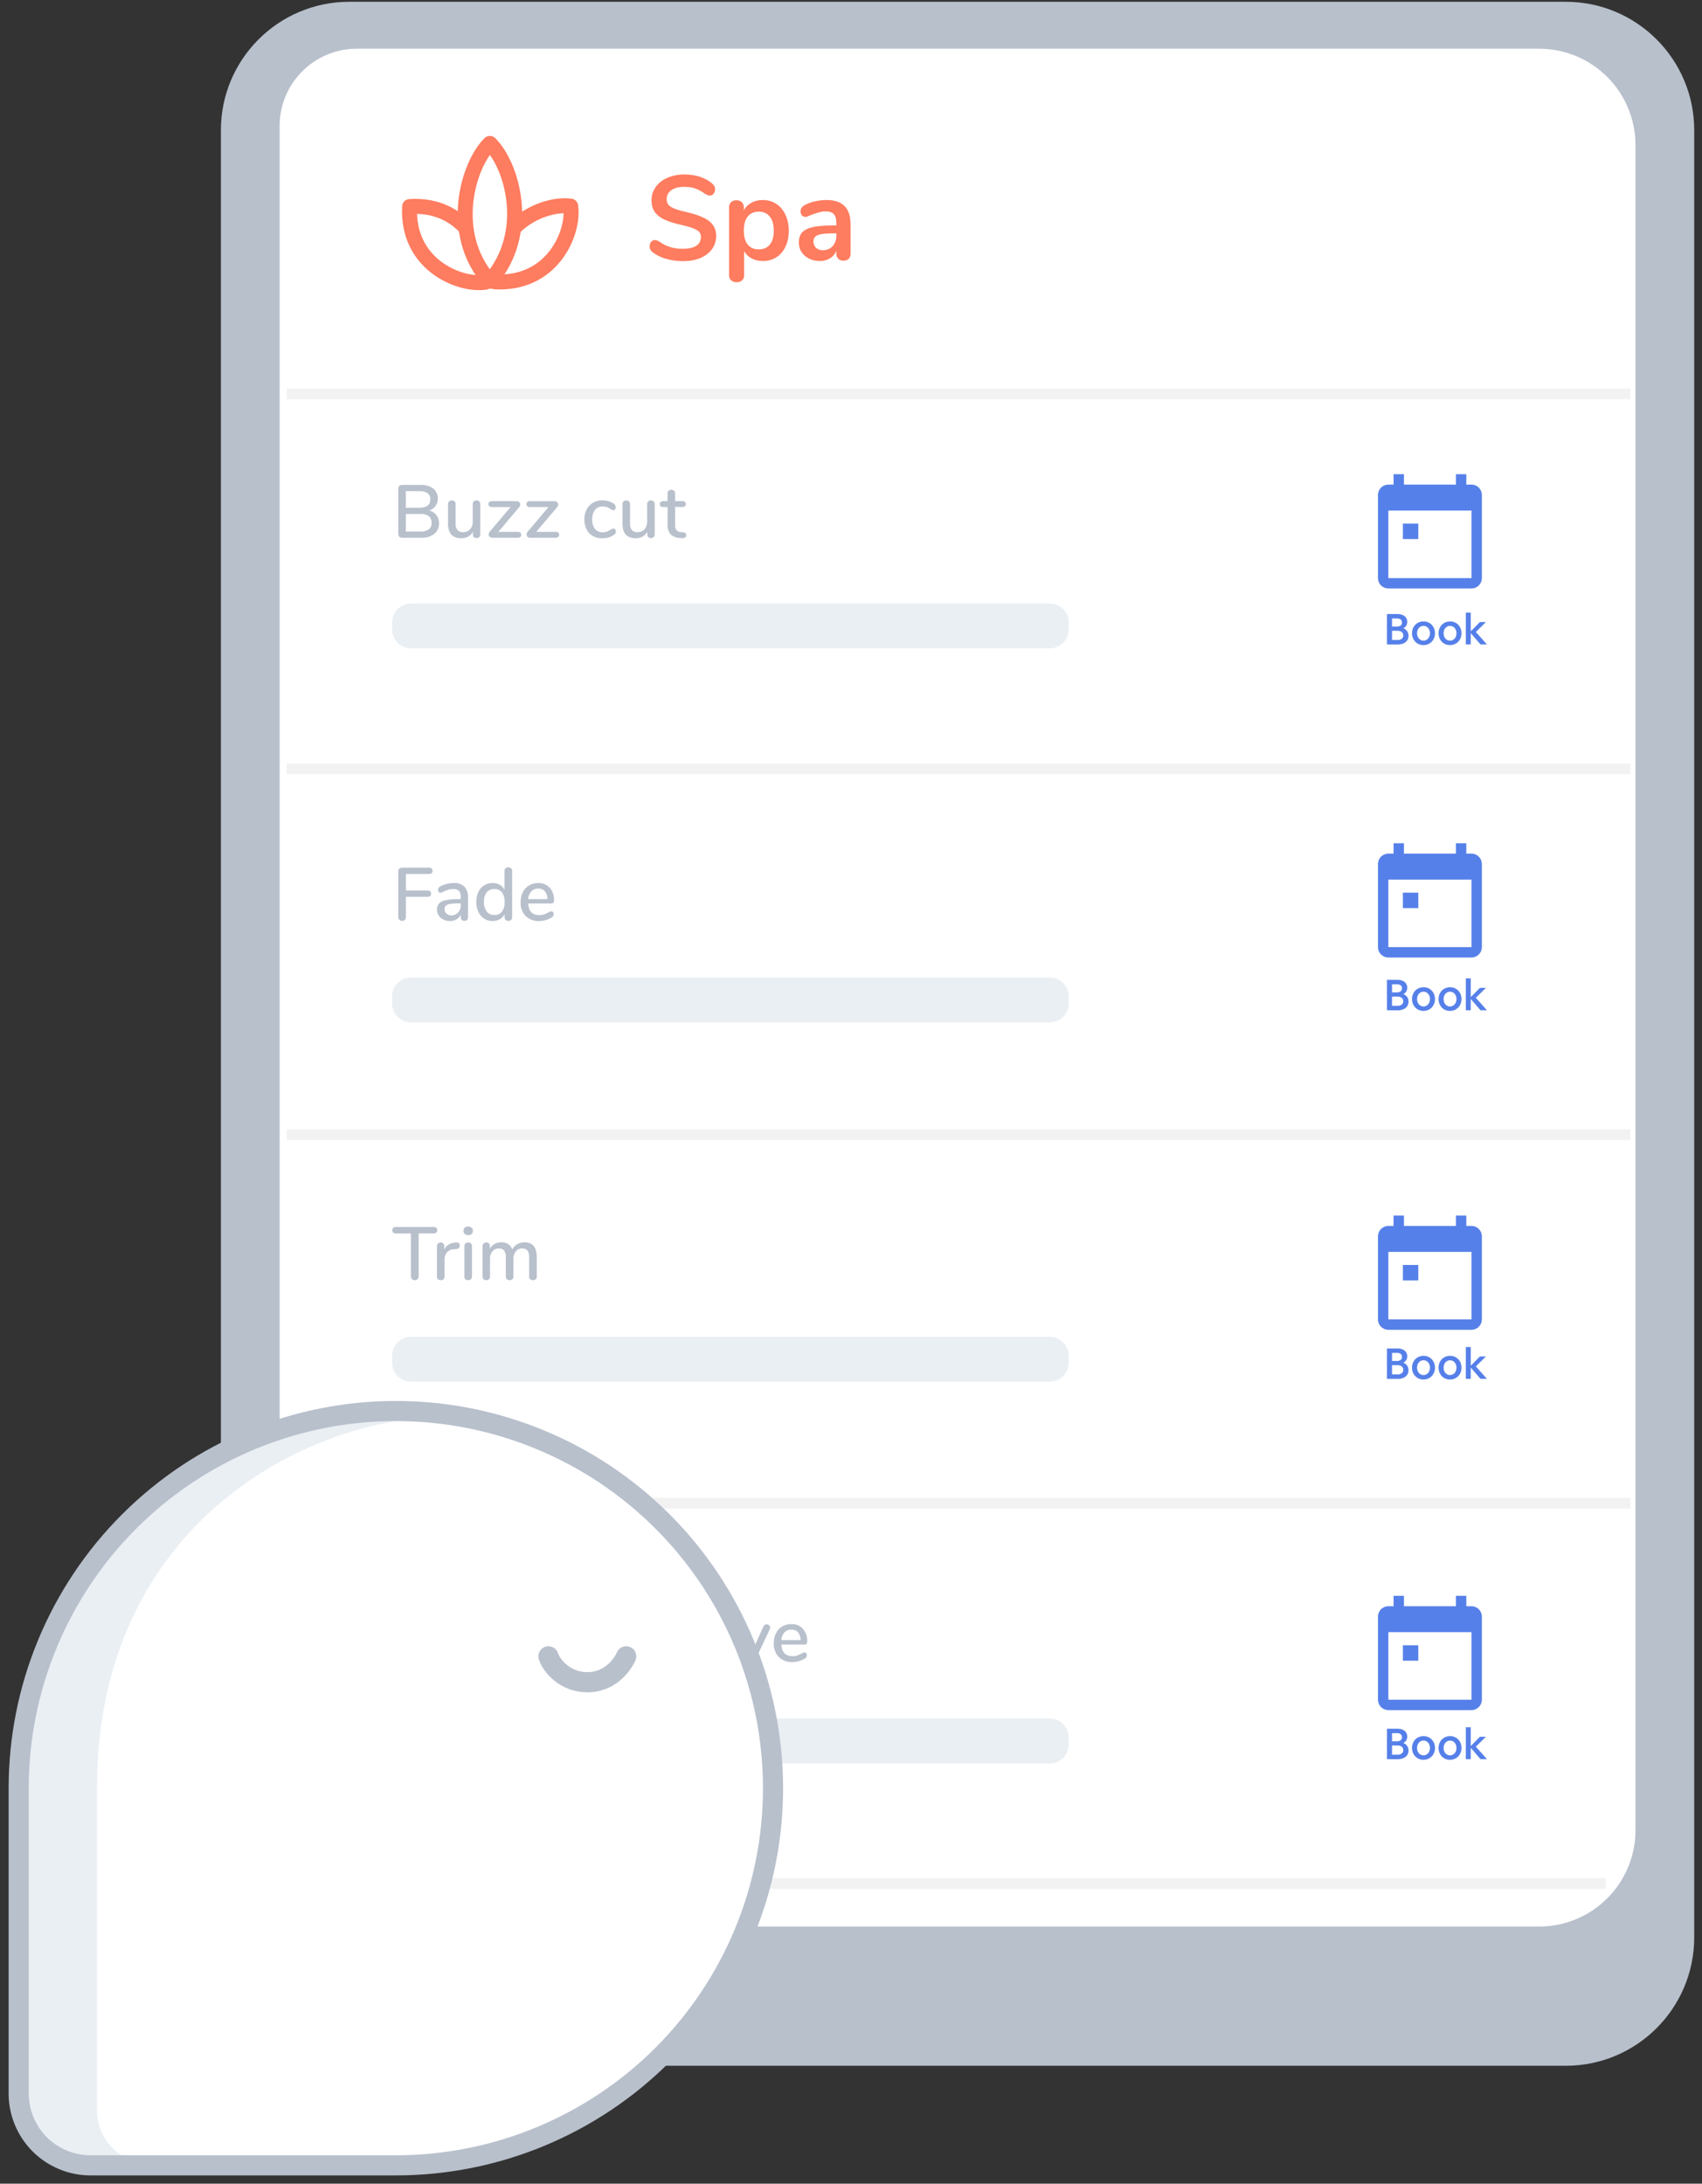 <svg width="159" height="204" viewBox="0 0 159 204" fill="none" xmlns="http://www.w3.org/2000/svg">
<rect x="0" y="0" width="159" height="204" fill="#333333" stroke="none"/>
<path d="M146.273 0.167H32.636C26.009 0.167 20.636 5.54 20.636 12.167V180.985C20.636 187.612 26.009 192.985 32.636 192.985H146.273C152.9 192.985 158.273 187.612 158.273 180.985V12.167C158.273 5.54 152.9 0.167 146.273 0.167Z" fill="#B8C0CC"/>
<path d="M33.336 4.55H143.781C146.169 4.55 148.46 5.499 150.149 7.188C151.838 8.877 152.787 11.168 152.787 13.556V170.973C152.787 173.362 151.838 175.652 150.149 177.341C148.46 179.03 146.169 179.979 143.781 179.979H35.128C32.739 179.979 30.449 179.03 28.76 177.341C27.071 175.652 26.122 173.362 26.122 170.973V11.764C26.122 9.851 26.882 8.016 28.235 6.663C29.588 5.31 31.423 4.55 33.336 4.55V4.55Z" fill="white"/>
<path d="M63.824 24.397C63.249 24.397 62.704 24.322 62.188 24.173C61.681 24.016 61.266 23.807 60.945 23.546C60.773 23.419 60.688 23.239 60.688 23.008C60.688 22.851 60.733 22.717 60.822 22.605C60.919 22.485 61.031 22.426 61.158 22.426C61.292 22.426 61.446 22.478 61.617 22.582C61.938 22.814 62.274 22.982 62.625 23.086C62.976 23.191 63.364 23.243 63.79 23.243C64.335 23.243 64.753 23.15 65.044 22.963C65.336 22.769 65.481 22.489 65.481 22.123C65.481 21.84 65.343 21.623 65.067 21.474C64.798 21.317 64.346 21.168 63.712 21.026C63.055 20.884 62.521 20.72 62.11 20.533C61.699 20.346 61.389 20.107 61.181 19.816C60.971 19.525 60.867 19.155 60.867 18.707C60.867 18.244 60.998 17.83 61.259 17.464C61.52 17.098 61.882 16.814 62.345 16.613C62.816 16.404 63.342 16.299 63.925 16.299C64.992 16.299 65.862 16.583 66.534 17.15C66.631 17.233 66.698 17.315 66.736 17.397C66.781 17.471 66.803 17.569 66.803 17.688C66.803 17.845 66.754 17.983 66.657 18.102C66.568 18.214 66.459 18.27 66.332 18.27C66.258 18.27 66.187 18.259 66.12 18.237C66.06 18.214 65.978 18.173 65.873 18.114C65.567 17.89 65.269 17.725 64.977 17.621C64.694 17.509 64.343 17.453 63.925 17.453C63.417 17.453 63.014 17.557 62.715 17.766C62.424 17.968 62.278 18.252 62.278 18.618C62.278 18.924 62.409 19.159 62.67 19.323C62.931 19.488 63.376 19.641 64.003 19.782C64.667 19.932 65.205 20.1 65.616 20.286C66.034 20.466 66.351 20.697 66.568 20.981C66.792 21.265 66.904 21.619 66.904 22.045C66.904 22.508 66.773 22.918 66.512 23.277C66.258 23.628 65.896 23.904 65.425 24.106C64.962 24.3 64.428 24.397 63.824 24.397ZM71.257 18.685C71.728 18.685 72.146 18.804 72.511 19.043C72.885 19.282 73.172 19.622 73.374 20.062C73.583 20.495 73.688 20.996 73.688 21.563C73.688 22.131 73.583 22.627 73.374 23.053C73.172 23.478 72.888 23.807 72.523 24.038C72.157 24.27 71.735 24.386 71.257 24.386C70.869 24.386 70.522 24.303 70.216 24.139C69.909 23.975 69.674 23.747 69.51 23.456V25.741C69.51 25.935 69.446 26.088 69.32 26.2C69.192 26.312 69.025 26.368 68.816 26.368C68.606 26.368 68.435 26.308 68.3 26.189C68.173 26.069 68.11 25.913 68.11 25.718V19.368C68.11 19.166 68.17 19.006 68.289 18.886C68.416 18.767 68.584 18.707 68.793 18.707C69.002 18.707 69.17 18.767 69.297 18.886C69.424 19.006 69.487 19.166 69.487 19.368V19.648C69.652 19.342 69.887 19.107 70.193 18.942C70.507 18.771 70.861 18.685 71.257 18.685ZM70.888 23.299C71.328 23.299 71.671 23.15 71.918 22.851C72.164 22.545 72.287 22.116 72.287 21.563C72.287 20.996 72.164 20.555 71.918 20.242C71.671 19.928 71.328 19.771 70.888 19.771C70.439 19.771 70.092 19.924 69.846 20.23C69.607 20.537 69.487 20.973 69.487 21.541C69.487 22.101 69.607 22.534 69.846 22.84C70.092 23.146 70.439 23.299 70.888 23.299ZM77.211 18.685C77.972 18.685 78.536 18.875 78.902 19.256C79.275 19.629 79.462 20.201 79.462 20.97V23.702C79.462 23.904 79.402 24.065 79.283 24.184C79.163 24.296 78.999 24.352 78.79 24.352C78.596 24.352 78.435 24.292 78.308 24.173C78.189 24.053 78.129 23.897 78.129 23.702V23.456C78.002 23.747 77.801 23.975 77.524 24.139C77.256 24.303 76.942 24.386 76.584 24.386C76.218 24.386 75.885 24.311 75.587 24.162C75.288 24.012 75.053 23.807 74.881 23.546C74.71 23.284 74.624 22.993 74.624 22.672C74.624 22.269 74.724 21.951 74.926 21.72C75.135 21.489 75.471 21.321 75.934 21.216C76.397 21.111 77.035 21.059 77.849 21.059H78.129V20.802C78.129 20.436 78.051 20.171 77.894 20.006C77.737 19.835 77.483 19.749 77.132 19.749C76.916 19.749 76.696 19.782 76.472 19.85C76.248 19.909 75.983 19.999 75.676 20.118C75.482 20.215 75.34 20.264 75.251 20.264C75.116 20.264 75.004 20.215 74.915 20.118C74.833 20.021 74.792 19.894 74.792 19.738C74.792 19.611 74.822 19.502 74.881 19.413C74.948 19.316 75.057 19.226 75.206 19.144C75.467 19.002 75.777 18.89 76.136 18.808C76.501 18.726 76.86 18.685 77.211 18.685ZM76.864 23.378C77.237 23.378 77.539 23.254 77.771 23.008C78.01 22.754 78.129 22.429 78.129 22.034V21.798H77.928C77.427 21.798 77.039 21.821 76.763 21.866C76.487 21.91 76.289 21.989 76.169 22.101C76.05 22.213 75.99 22.366 75.99 22.56C75.99 22.799 76.072 22.997 76.236 23.154C76.408 23.303 76.617 23.378 76.864 23.378Z" fill="#FE7C5F"/>
<path d="M129.57 60.205V57.365H130.554C130.719 57.361 130.883 57.392 131.036 57.455C131.162 57.507 131.271 57.594 131.35 57.705C131.426 57.82 131.465 57.955 131.462 58.093C131.464 58.219 131.432 58.344 131.368 58.453C131.303 58.559 131.21 58.644 131.098 58.697C131.242 58.745 131.367 58.838 131.454 58.963C131.542 59.093 131.587 59.248 131.582 59.405C131.585 59.556 131.542 59.704 131.458 59.829C131.37 59.953 131.249 60.05 131.108 60.109C130.939 60.179 130.757 60.213 130.574 60.209L129.57 60.205ZM130.042 57.781V58.533H130.51C130.633 58.54 130.754 58.505 130.854 58.433C130.894 58.399 130.926 58.356 130.947 58.307C130.968 58.259 130.977 58.206 130.974 58.153C130.976 58.101 130.967 58.048 130.946 58.001C130.924 57.953 130.892 57.91 130.852 57.877C130.753 57.805 130.632 57.769 130.51 57.777L130.042 57.781ZM130.042 59.789H130.554C130.696 59.799 130.838 59.758 130.954 59.675C130.999 59.637 131.035 59.589 131.059 59.534C131.083 59.48 131.093 59.42 131.09 59.361C131.093 59.3 131.082 59.24 131.058 59.184C131.034 59.129 130.997 59.08 130.95 59.041C130.833 58.959 130.692 58.919 130.55 58.929H130.042V59.789ZM132.978 60.265C132.833 60.266 132.69 60.239 132.556 60.183C132.429 60.13 132.313 60.051 132.218 59.951C132.119 59.85 132.042 59.73 131.99 59.599C131.935 59.458 131.908 59.308 131.91 59.157C131.908 59.007 131.936 58.859 131.99 58.719C132.041 58.588 132.118 58.468 132.216 58.367C132.313 58.267 132.431 58.188 132.56 58.135C132.696 58.08 132.843 58.052 132.99 58.053C133.135 58.052 133.278 58.08 133.412 58.135C133.539 58.188 133.654 58.267 133.75 58.367C133.847 58.468 133.923 58.587 133.974 58.717C134.029 58.857 134.056 59.007 134.054 59.157C134.056 59.308 134.028 59.458 133.974 59.599C133.923 59.73 133.846 59.85 133.748 59.951C133.65 60.051 133.533 60.13 133.404 60.183C133.269 60.238 133.124 60.266 132.978 60.265ZM132.99 59.849C133.097 59.849 133.201 59.818 133.29 59.759C133.382 59.697 133.456 59.613 133.504 59.513C133.56 59.403 133.59 59.281 133.59 59.157C133.591 59.035 133.563 58.914 133.508 58.805C133.459 58.705 133.383 58.62 133.29 58.559C133.199 58.499 133.091 58.468 132.982 58.469C132.873 58.468 132.765 58.499 132.674 58.559C132.582 58.62 132.508 58.704 132.46 58.803C132.406 58.913 132.379 59.035 132.382 59.157C132.38 59.28 132.406 59.402 132.46 59.513C132.508 59.613 132.582 59.697 132.674 59.759C132.767 59.821 132.878 59.852 132.99 59.849ZM135.454 60.265C135.309 60.266 135.166 60.239 135.032 60.183C134.903 60.13 134.787 60.051 134.69 59.951C134.594 59.849 134.52 59.73 134.47 59.599C134.415 59.458 134.388 59.308 134.39 59.157C134.388 59.007 134.416 58.859 134.47 58.719C134.521 58.588 134.598 58.468 134.696 58.367C134.793 58.267 134.911 58.188 135.04 58.135C135.176 58.08 135.323 58.052 135.47 58.053C135.614 58.052 135.757 58.08 135.89 58.135C136.017 58.188 136.132 58.267 136.228 58.367C136.325 58.468 136.401 58.587 136.452 58.717C136.507 58.857 136.534 59.007 136.532 59.157C136.534 59.308 136.506 59.458 136.452 59.599C136.401 59.73 136.324 59.85 136.226 59.951C136.128 60.051 136.011 60.13 135.882 60.183C135.746 60.238 135.601 60.266 135.454 60.265ZM135.462 59.849C135.571 59.85 135.679 59.819 135.77 59.759C135.862 59.697 135.936 59.613 135.984 59.513C136.037 59.402 136.064 59.28 136.062 59.157C136.064 59.035 136.037 58.914 135.984 58.805C135.935 58.706 135.861 58.622 135.77 58.561C135.679 58.501 135.571 58.469 135.462 58.471C135.353 58.469 135.245 58.501 135.154 58.561C135.062 58.622 134.988 58.706 134.94 58.805C134.886 58.915 134.859 59.036 134.862 59.159C134.86 59.282 134.886 59.404 134.94 59.515C134.988 59.615 135.062 59.7 135.154 59.761C135.245 59.821 135.353 59.851 135.462 59.849ZM136.938 60.205V57.229H137.398V58.977L138.254 58.113H138.814L137.874 59.041L138.91 60.205H138.31L137.398 59.149V60.205H136.938Z" fill="#5680E9"/>
<path d="M40.113 47.694C40.375 47.759 40.607 47.909 40.774 48.121C40.936 48.344 41.018 48.615 41.008 48.891C41.018 49.079 40.983 49.266 40.907 49.438C40.831 49.61 40.716 49.762 40.571 49.881C40.217 50.136 39.785 50.261 39.35 50.235H37.565C37.517 50.238 37.469 50.231 37.424 50.214C37.379 50.198 37.338 50.173 37.303 50.14C37.271 50.106 37.245 50.066 37.229 50.022C37.213 49.978 37.206 49.932 37.208 49.885V45.65C37.206 45.603 37.213 45.556 37.229 45.513C37.245 45.469 37.271 45.429 37.303 45.395C37.338 45.362 37.379 45.337 37.424 45.321C37.469 45.304 37.517 45.297 37.565 45.3H39.273C39.697 45.274 40.117 45.392 40.466 45.635C40.608 45.748 40.721 45.892 40.796 46.057C40.871 46.222 40.906 46.403 40.897 46.584C40.903 46.827 40.83 47.065 40.69 47.263C40.545 47.461 40.344 47.612 40.113 47.694ZM37.915 47.435H39.161C39.852 47.435 40.197 47.174 40.197 46.651C40.205 46.541 40.186 46.43 40.142 46.329C40.097 46.227 40.029 46.139 39.942 46.07C39.708 45.927 39.435 45.861 39.162 45.881H37.915V47.435ZM39.273 49.654C39.551 49.675 39.829 49.605 40.064 49.454C40.151 49.38 40.219 49.286 40.263 49.18C40.307 49.074 40.325 48.959 40.316 48.845C40.325 48.728 40.306 48.61 40.262 48.501C40.217 48.392 40.148 48.295 40.06 48.218C39.828 48.063 39.55 47.99 39.272 48.012H37.915V49.654H39.273ZM44.516 46.749C44.562 46.746 44.609 46.753 44.653 46.769C44.697 46.785 44.737 46.809 44.772 46.84C44.804 46.873 44.829 46.913 44.846 46.956C44.862 46.999 44.869 47.046 44.866 47.092V49.941C44.867 49.986 44.859 50.03 44.842 50.071C44.825 50.112 44.799 50.149 44.766 50.179C44.695 50.242 44.602 50.275 44.507 50.27C44.463 50.272 44.42 50.265 44.379 50.25C44.338 50.235 44.301 50.212 44.269 50.182C44.238 50.151 44.214 50.115 44.199 50.075C44.183 50.034 44.176 49.991 44.178 49.948V49.682C44.077 49.871 43.922 50.027 43.734 50.13C43.539 50.234 43.321 50.287 43.1 50.284C42.269 50.284 41.854 49.827 41.854 48.912V47.092C41.851 47.046 41.858 46.999 41.875 46.956C41.891 46.913 41.916 46.873 41.949 46.84C41.985 46.808 42.026 46.784 42.071 46.768C42.117 46.753 42.164 46.746 42.212 46.749C42.258 46.747 42.305 46.753 42.349 46.769C42.392 46.785 42.432 46.809 42.467 46.84C42.499 46.873 42.525 46.913 42.541 46.956C42.557 46.999 42.565 47.046 42.562 47.092V48.905C42.545 49.122 42.606 49.338 42.734 49.514C42.8 49.584 42.881 49.638 42.97 49.673C43.06 49.707 43.156 49.721 43.252 49.714C43.375 49.719 43.497 49.698 43.611 49.653C43.725 49.607 43.828 49.537 43.913 49.448C44.085 49.252 44.174 48.996 44.159 48.735V47.092C44.157 47.046 44.165 47 44.182 46.957C44.2 46.914 44.226 46.875 44.259 46.843C44.294 46.811 44.334 46.786 44.378 46.77C44.422 46.754 44.469 46.747 44.516 46.749ZM48.38 49.689C48.464 49.683 48.548 49.709 48.614 49.762C48.641 49.788 48.662 49.819 48.676 49.853C48.69 49.888 48.696 49.925 48.694 49.962C48.696 49.999 48.69 50.036 48.676 50.071C48.662 50.105 48.641 50.136 48.614 50.162C48.548 50.215 48.464 50.241 48.38 50.235H45.986C45.941 50.237 45.897 50.231 45.855 50.216C45.813 50.201 45.774 50.178 45.741 50.148C45.711 50.12 45.688 50.085 45.672 50.047C45.656 50.009 45.649 49.968 45.65 49.927C45.653 49.831 45.69 49.739 45.755 49.668L47.701 47.368H45.944C45.862 47.373 45.781 47.347 45.717 47.295C45.689 47.269 45.667 47.238 45.653 47.203C45.638 47.168 45.632 47.13 45.634 47.092C45.632 47.055 45.638 47.018 45.652 46.983C45.666 46.949 45.688 46.917 45.715 46.892C45.779 46.839 45.86 46.813 45.942 46.818H48.266C48.31 46.816 48.354 46.824 48.395 46.839C48.437 46.855 48.475 46.879 48.507 46.909C48.537 46.937 48.561 46.97 48.578 47.007C48.594 47.045 48.602 47.085 48.602 47.126C48.599 47.222 48.562 47.314 48.497 47.385L46.553 49.689H48.38ZM51.922 49.689C52.006 49.683 52.09 49.709 52.156 49.762C52.183 49.788 52.204 49.819 52.218 49.853C52.232 49.888 52.238 49.925 52.236 49.962C52.238 49.999 52.232 50.036 52.218 50.071C52.204 50.105 52.183 50.136 52.156 50.162C52.09 50.215 52.006 50.241 51.922 50.235H49.528C49.483 50.237 49.439 50.231 49.397 50.216C49.355 50.201 49.316 50.178 49.283 50.148C49.253 50.12 49.23 50.085 49.214 50.047C49.198 50.009 49.191 49.968 49.192 49.927C49.195 49.831 49.232 49.739 49.297 49.668L51.243 47.368H49.486C49.404 47.373 49.323 47.347 49.259 47.295C49.232 47.27 49.21 47.238 49.196 47.204C49.182 47.169 49.176 47.132 49.178 47.095C49.176 47.058 49.182 47.021 49.196 46.986C49.21 46.952 49.232 46.92 49.259 46.895C49.322 46.842 49.404 46.816 49.486 46.821H51.81C51.854 46.819 51.898 46.827 51.94 46.842C51.981 46.858 52.019 46.882 52.051 46.912C52.081 46.94 52.105 46.973 52.121 47.01C52.138 47.048 52.146 47.088 52.146 47.129C52.143 47.225 52.106 47.317 52.041 47.388L50.095 49.688L51.922 49.689ZM56.248 50.289C55.943 50.296 55.643 50.221 55.377 50.072C55.127 49.928 54.926 49.713 54.796 49.456C54.654 49.169 54.583 48.852 54.59 48.532C54.583 48.207 54.656 47.885 54.803 47.594C54.938 47.331 55.147 47.112 55.403 46.964C55.672 46.812 55.976 46.734 56.285 46.74C56.466 46.741 56.646 46.767 56.82 46.817C56.989 46.864 57.15 46.934 57.299 47.027C57.363 47.063 57.418 47.114 57.457 47.177C57.496 47.239 57.519 47.31 57.523 47.384C57.526 47.456 57.503 47.526 57.46 47.584C57.441 47.609 57.417 47.63 57.389 47.644C57.361 47.658 57.33 47.665 57.299 47.665C57.255 47.664 57.212 47.653 57.173 47.633C57.118 47.604 57.064 47.573 57.012 47.539C56.909 47.472 56.8 47.414 56.686 47.368C56.571 47.326 56.449 47.306 56.326 47.309C56.186 47.301 56.047 47.327 55.918 47.383C55.79 47.438 55.677 47.523 55.587 47.631C55.397 47.891 55.304 48.209 55.324 48.531C55.304 48.847 55.395 49.161 55.583 49.416C55.673 49.521 55.786 49.604 55.914 49.658C56.041 49.712 56.18 49.736 56.318 49.728C56.444 49.73 56.57 49.709 56.689 49.665C56.803 49.619 56.914 49.563 57.018 49.497C57.067 49.465 57.119 49.437 57.172 49.413C57.216 49.392 57.263 49.38 57.312 49.378C57.343 49.378 57.374 49.385 57.402 49.399C57.43 49.413 57.454 49.434 57.473 49.459C57.516 49.516 57.538 49.587 57.536 49.659C57.536 49.723 57.518 49.785 57.483 49.838C57.435 49.904 57.374 49.96 57.305 50.003C57.154 50.101 56.989 50.174 56.815 50.22C56.63 50.267 56.439 50.288 56.248 50.284V50.289ZM60.812 46.754C60.858 46.752 60.905 46.758 60.949 46.774C60.993 46.789 61.033 46.814 61.068 46.845C61.1 46.878 61.125 46.918 61.142 46.961C61.158 47.004 61.165 47.051 61.162 47.097V49.941C61.163 49.986 61.155 50.03 61.138 50.071C61.121 50.112 61.095 50.149 61.062 50.179C60.991 50.242 60.898 50.275 60.803 50.27C60.759 50.272 60.716 50.265 60.675 50.25C60.634 50.235 60.597 50.212 60.565 50.182C60.534 50.151 60.51 50.115 60.495 50.075C60.479 50.034 60.472 49.991 60.474 49.948V49.682C60.373 49.871 60.218 50.027 60.03 50.13C59.835 50.234 59.617 50.287 59.397 50.284C58.566 50.284 58.151 49.827 58.151 48.912V47.092C58.148 47.046 58.155 46.999 58.171 46.956C58.188 46.913 58.213 46.873 58.245 46.84C58.281 46.808 58.322 46.784 58.367 46.768C58.413 46.753 58.46 46.746 58.508 46.749C58.554 46.746 58.601 46.753 58.645 46.769C58.689 46.785 58.729 46.809 58.764 46.84C58.796 46.873 58.821 46.913 58.837 46.956C58.854 46.999 58.861 47.046 58.858 47.092V48.905C58.84 49.121 58.9 49.337 59.026 49.514C59.092 49.584 59.173 49.638 59.262 49.673C59.352 49.707 59.448 49.721 59.544 49.714C59.667 49.719 59.789 49.699 59.904 49.653C60.018 49.607 60.121 49.537 60.206 49.448C60.378 49.254 60.467 49 60.454 48.741V47.092C60.452 47.046 60.46 47 60.477 46.957C60.495 46.914 60.521 46.875 60.554 46.843C60.589 46.811 60.629 46.786 60.673 46.77C60.718 46.754 60.765 46.747 60.812 46.749V46.754ZM63.822 49.735C63.903 49.735 63.981 49.764 64.043 49.815C64.066 49.84 64.084 49.869 64.095 49.901C64.106 49.933 64.111 49.967 64.109 50.001C64.111 50.043 64.102 50.085 64.083 50.122C64.064 50.16 64.035 50.192 64 50.215C63.903 50.269 63.792 50.29 63.682 50.275L63.493 50.256C63.176 50.254 62.873 50.13 62.646 49.909C62.442 49.655 62.342 49.334 62.366 49.009V47.365H61.946C61.738 47.365 61.634 47.274 61.634 47.092C61.632 47.055 61.638 47.018 61.652 46.983C61.666 46.949 61.687 46.917 61.714 46.892C61.778 46.839 61.859 46.813 61.942 46.818H62.362V46.097C62.359 46.051 62.366 46.004 62.382 45.961C62.398 45.918 62.424 45.878 62.456 45.845C62.49 45.814 62.531 45.79 62.574 45.774C62.618 45.758 62.664 45.752 62.711 45.754C62.806 45.749 62.899 45.782 62.97 45.845C63.004 45.877 63.03 45.917 63.047 45.96C63.065 46.004 63.072 46.05 63.07 46.097V46.818H63.763C63.846 46.813 63.927 46.839 63.991 46.892C64.018 46.917 64.039 46.949 64.053 46.983C64.067 47.018 64.073 47.055 64.071 47.092C64.073 47.129 64.067 47.166 64.053 47.201C64.039 47.235 64.018 47.267 63.991 47.292C63.926 47.342 63.845 47.367 63.763 47.362H63.07V49.056C63.056 49.228 63.104 49.4 63.207 49.539C63.317 49.65 63.467 49.713 63.624 49.714L63.822 49.735Z" fill="#B8C0CC"/>
<path d="M37.565 86.028C37.517 86.03 37.469 86.022 37.425 86.005C37.38 85.988 37.34 85.962 37.306 85.928C37.273 85.893 37.246 85.852 37.229 85.807C37.212 85.761 37.204 85.713 37.206 85.665V81.408C37.204 81.361 37.211 81.314 37.228 81.27C37.245 81.227 37.27 81.187 37.303 81.153C37.338 81.12 37.379 81.095 37.424 81.079C37.469 81.062 37.517 81.055 37.565 81.058H40.071C40.295 81.058 40.407 81.156 40.407 81.352C40.407 81.548 40.295 81.646 40.071 81.646H37.922V83.193H39.934C40.158 83.193 40.27 83.291 40.27 83.487C40.27 83.683 40.158 83.781 39.934 83.781H37.922V85.664C37.924 85.712 37.917 85.761 37.901 85.806C37.885 85.852 37.859 85.894 37.827 85.93C37.792 85.963 37.751 85.99 37.706 86.007C37.661 86.023 37.613 86.031 37.565 86.028ZM42.381 82.493C42.564 82.478 42.748 82.501 42.922 82.56C43.096 82.619 43.256 82.713 43.392 82.836C43.635 83.127 43.754 83.501 43.724 83.879V85.693C43.727 85.738 43.72 85.783 43.705 85.826C43.689 85.868 43.665 85.907 43.634 85.94C43.565 86.001 43.474 86.033 43.382 86.028C43.337 86.031 43.291 86.024 43.248 86.008C43.206 85.993 43.167 85.968 43.134 85.937C43.104 85.904 43.08 85.866 43.065 85.824C43.05 85.782 43.043 85.737 43.046 85.693V85.433C42.963 85.622 42.823 85.78 42.646 85.885C42.46 85.993 42.248 86.047 42.034 86.042C41.821 86.044 41.61 85.997 41.418 85.905C41.239 85.821 41.088 85.689 40.981 85.523C40.876 85.36 40.821 85.171 40.823 84.977C40.812 84.764 40.882 84.556 41.019 84.393C41.195 84.229 41.417 84.124 41.656 84.093C42.059 84.021 42.468 83.987 42.878 83.993H43.039V83.793C43.057 83.591 43 83.389 42.878 83.226C42.809 83.162 42.727 83.114 42.637 83.084C42.548 83.053 42.454 83.042 42.36 83.051C42.204 83.05 42.048 83.071 41.898 83.114C41.735 83.163 41.576 83.224 41.422 83.296C41.342 83.349 41.251 83.385 41.156 83.401C41.123 83.402 41.091 83.395 41.062 83.382C41.032 83.369 41.006 83.349 40.985 83.324C40.938 83.268 40.914 83.197 40.918 83.124C40.917 83.057 40.938 82.992 40.978 82.939C41.031 82.874 41.097 82.82 41.171 82.781C41.352 82.688 41.545 82.618 41.744 82.573C41.952 82.521 42.166 82.494 42.381 82.493ZM42.164 85.517C42.282 85.521 42.399 85.499 42.508 85.454C42.616 85.409 42.714 85.34 42.794 85.254C42.961 85.07 43.049 84.827 43.039 84.579V84.393H42.913C42.632 84.388 42.351 84.404 42.073 84.442C41.92 84.457 41.775 84.514 41.653 84.607C41.609 84.65 41.576 84.702 41.554 84.759C41.532 84.817 41.523 84.878 41.527 84.939C41.525 85.017 41.54 85.095 41.571 85.166C41.603 85.237 41.65 85.301 41.709 85.352C41.834 85.462 41.997 85.521 42.164 85.517ZM47.484 81.023C47.579 81.018 47.672 81.051 47.743 81.114C47.776 81.145 47.802 81.183 47.82 81.226C47.837 81.268 47.845 81.313 47.843 81.359V85.685C47.846 85.731 47.838 85.778 47.822 85.821C47.806 85.864 47.78 85.904 47.748 85.937C47.714 85.968 47.673 85.992 47.63 86.008C47.586 86.023 47.539 86.03 47.493 86.028C47.446 86.031 47.399 86.024 47.354 86.009C47.31 85.993 47.269 85.969 47.234 85.937C47.201 85.904 47.176 85.864 47.16 85.821C47.143 85.778 47.136 85.731 47.139 85.685V85.405C47.042 85.605 46.885 85.77 46.691 85.878C46.483 85.99 46.25 86.047 46.014 86.042C45.735 86.046 45.462 85.968 45.227 85.818C44.991 85.663 44.804 85.445 44.688 85.188C44.555 84.896 44.49 84.578 44.496 84.257C44.489 83.936 44.554 83.618 44.688 83.326C44.804 83.074 44.99 82.86 45.224 82.71C45.461 82.563 45.735 82.488 46.014 82.493C46.249 82.488 46.482 82.544 46.689 82.657C46.88 82.765 47.035 82.927 47.133 83.123V81.345C47.131 81.301 47.138 81.258 47.155 81.218C47.171 81.177 47.196 81.141 47.228 81.111C47.299 81.049 47.39 81.018 47.484 81.023ZM46.182 85.482C46.316 85.489 46.45 85.464 46.573 85.409C46.696 85.354 46.804 85.271 46.889 85.167C47.074 84.905 47.163 84.587 47.141 84.267C47.162 83.948 47.075 83.63 46.893 83.367C46.808 83.262 46.699 83.178 46.575 83.124C46.452 83.069 46.317 83.044 46.182 83.052C46.046 83.045 45.911 83.069 45.787 83.124C45.662 83.178 45.552 83.26 45.465 83.364C45.28 83.62 45.19 83.933 45.21 84.249C45.191 84.57 45.282 84.887 45.469 85.149C45.553 85.257 45.661 85.344 45.785 85.402C45.909 85.46 46.045 85.487 46.182 85.482ZM51.502 85.132C51.533 85.132 51.563 85.138 51.592 85.151C51.619 85.165 51.644 85.184 51.663 85.209C51.707 85.266 51.73 85.337 51.726 85.409C51.72 85.484 51.694 85.556 51.649 85.617C51.605 85.677 51.544 85.724 51.474 85.752C51.306 85.847 51.126 85.92 50.939 85.969C50.758 86.019 50.571 86.044 50.383 86.046C50.148 86.058 49.914 86.023 49.694 85.942C49.473 85.86 49.272 85.735 49.102 85.573C48.941 85.4 48.816 85.196 48.735 84.973C48.655 84.751 48.62 84.514 48.634 84.278C48.628 83.956 48.699 83.636 48.841 83.347C48.97 83.085 49.172 82.867 49.422 82.717C49.68 82.566 49.974 82.488 50.273 82.493C50.475 82.483 50.677 82.517 50.864 82.594C51.051 82.67 51.22 82.786 51.358 82.934C51.638 83.265 51.781 83.691 51.758 84.124C51.758 84.311 51.674 84.404 51.506 84.404H49.339C49.386 85.13 49.733 85.493 50.382 85.493C50.534 85.496 50.686 85.473 50.83 85.423C50.967 85.371 51.101 85.311 51.23 85.241C51.244 85.232 51.283 85.212 51.346 85.182C51.394 85.154 51.447 85.137 51.502 85.132ZM50.284 83.011C50.163 83.006 50.043 83.026 49.931 83.071C49.819 83.115 49.718 83.183 49.634 83.27C49.458 83.472 49.355 83.726 49.339 83.993H51.145C51.149 83.729 51.064 83.472 50.904 83.262C50.826 83.176 50.73 83.109 50.622 83.066C50.515 83.023 50.399 83.004 50.284 83.011Z" fill="#B8C0CC"/>
<path d="M26.78 36.796H152.302" stroke="#F2F2F2" stroke-miterlimit="10"/>
<path d="M26.78 71.823H152.302" stroke="#F2F2F2" stroke-miterlimit="10"/>
<path d="M98.071 56.381H38.398C37.424 56.381 36.634 57.171 36.634 58.145V58.807C36.634 59.781 37.424 60.571 38.398 60.571H98.071C99.045 60.571 99.835 59.781 99.835 58.807V58.145C99.835 57.171 99.045 56.381 98.071 56.381Z" fill="#EAEFF4"/>
<path d="M137.465 45.27H136.981V44.299H136.01V45.27H131.156V44.299H130.186V45.27H129.7C129.443 45.271 129.196 45.373 129.015 45.555C128.833 45.737 128.73 45.983 128.729 46.24V54.006C128.73 54.263 128.832 54.51 129.014 54.691C129.196 54.873 129.443 54.975 129.7 54.976H137.465C137.722 54.975 137.969 54.873 138.151 54.691C138.333 54.51 138.435 54.263 138.436 54.006V46.242C138.435 45.984 138.333 45.738 138.151 45.556C137.969 45.373 137.722 45.271 137.465 45.27ZM137.465 54.007H129.7V47.697H137.465V54.007Z" fill="#5680E9"/>
<path d="M132.498 48.917H131.056V50.359H132.498V48.917Z" fill="#5680E9"/>
<path d="M129.57 94.379V91.539H130.554C130.719 91.535 130.883 91.566 131.036 91.629C131.162 91.681 131.271 91.768 131.35 91.879C131.426 91.994 131.465 92.129 131.462 92.267C131.464 92.393 131.432 92.518 131.368 92.627C131.303 92.733 131.21 92.817 131.098 92.871C131.242 92.919 131.367 93.012 131.454 93.137C131.542 93.267 131.587 93.422 131.582 93.579C131.585 93.73 131.542 93.878 131.458 94.003C131.37 94.127 131.249 94.224 131.108 94.283C130.939 94.353 130.757 94.387 130.574 94.383L129.57 94.379ZM130.042 91.955V92.707H130.51C130.633 92.714 130.754 92.678 130.854 92.607C130.894 92.573 130.926 92.53 130.947 92.481C130.968 92.433 130.977 92.38 130.974 92.327C130.976 92.275 130.967 92.222 130.946 92.174C130.924 92.127 130.892 92.084 130.852 92.051C130.753 91.979 130.632 91.943 130.51 91.951L130.042 91.955ZM130.042 93.963H130.554C130.696 93.973 130.838 93.933 130.954 93.849C130.999 93.811 131.035 93.763 131.059 93.708C131.083 93.653 131.093 93.594 131.09 93.535C131.093 93.474 131.082 93.414 131.058 93.358C131.034 93.303 130.997 93.254 130.95 93.215C130.833 93.133 130.692 93.093 130.55 93.103H130.042V93.963ZM132.978 94.439C132.833 94.44 132.69 94.412 132.556 94.357C132.429 94.304 132.313 94.225 132.218 94.125C132.119 94.024 132.042 93.904 131.99 93.773C131.935 93.632 131.908 93.482 131.91 93.331C131.908 93.181 131.936 93.032 131.99 92.893C132.041 92.762 132.118 92.642 132.216 92.541C132.313 92.441 132.431 92.362 132.56 92.309C132.696 92.253 132.843 92.226 132.99 92.227C133.135 92.225 133.278 92.253 133.412 92.309C133.539 92.362 133.654 92.441 133.75 92.541C133.847 92.642 133.923 92.761 133.974 92.891C134.029 93.031 134.056 93.18 134.054 93.331C134.056 93.482 134.028 93.632 133.974 93.773C133.923 93.904 133.846 94.024 133.748 94.125C133.65 94.225 133.533 94.304 133.404 94.357C133.269 94.412 133.124 94.44 132.978 94.439ZM132.99 94.023C133.097 94.023 133.201 93.992 133.29 93.933C133.382 93.871 133.456 93.787 133.504 93.687C133.56 93.577 133.59 93.455 133.59 93.331C133.591 93.209 133.563 93.088 133.508 92.979C133.459 92.879 133.383 92.794 133.29 92.733C133.199 92.673 133.091 92.641 132.982 92.643C132.873 92.641 132.765 92.673 132.674 92.733C132.582 92.794 132.508 92.878 132.46 92.977C132.406 93.087 132.379 93.208 132.382 93.331C132.38 93.454 132.406 93.576 132.46 93.687C132.508 93.787 132.582 93.871 132.674 93.933C132.767 93.995 132.878 94.026 132.99 94.023ZM135.454 94.439C135.309 94.44 135.166 94.412 135.032 94.357C134.903 94.304 134.787 94.225 134.69 94.125C134.594 94.023 134.52 93.903 134.47 93.773C134.415 93.632 134.388 93.482 134.39 93.331C134.388 93.181 134.416 93.032 134.47 92.893C134.521 92.762 134.598 92.642 134.696 92.541C134.793 92.441 134.911 92.362 135.04 92.309C135.176 92.253 135.323 92.226 135.47 92.227C135.614 92.226 135.757 92.254 135.89 92.309C136.017 92.362 136.132 92.441 136.228 92.541C136.325 92.642 136.401 92.761 136.452 92.891C136.507 93.031 136.534 93.18 136.532 93.331C136.534 93.482 136.506 93.632 136.452 93.773C136.401 93.904 136.324 94.024 136.226 94.125C136.128 94.225 136.011 94.304 135.882 94.357C135.746 94.412 135.601 94.44 135.454 94.439ZM135.462 94.023C135.571 94.025 135.679 93.993 135.77 93.933C135.862 93.871 135.936 93.787 135.984 93.687C136.037 93.576 136.064 93.454 136.062 93.331C136.064 93.209 136.037 93.088 135.984 92.979C135.935 92.88 135.861 92.796 135.77 92.735C135.679 92.675 135.571 92.643 135.462 92.645C135.353 92.643 135.245 92.675 135.154 92.735C135.062 92.796 134.988 92.88 134.94 92.979C134.886 93.089 134.859 93.21 134.862 93.333C134.86 93.456 134.886 93.578 134.94 93.689C134.988 93.789 135.062 93.874 135.154 93.935C135.245 93.994 135.353 94.025 135.462 94.023ZM136.938 94.379V91.403H137.398V93.151L138.254 92.287H138.814L137.874 93.215L138.91 94.379H138.31L137.398 93.323V94.379H136.938Z" fill="#5680E9"/>
<path d="M26.78 105.998H152.302" stroke="#F2F2F2" stroke-miterlimit="10"/>
<path d="M98.071 91.32H38.398C37.424 91.32 36.634 92.11 36.634 93.084V93.746C36.634 94.72 37.424 95.51 38.398 95.51H98.071C99.045 95.51 99.835 94.72 99.835 93.746V93.084C99.835 92.11 99.045 91.32 98.071 91.32Z" fill="#EAEFF4"/>
<path d="M38.748 119.595C38.7 119.597 38.652 119.589 38.607 119.572C38.562 119.555 38.52 119.529 38.486 119.495C38.452 119.46 38.426 119.419 38.409 119.374C38.392 119.329 38.384 119.28 38.386 119.232V115.232H36.984C36.76 115.232 36.648 115.132 36.648 114.932C36.644 114.89 36.65 114.847 36.665 114.807C36.68 114.767 36.703 114.731 36.734 114.702C36.805 114.646 36.894 114.619 36.984 114.625H40.512C40.601 114.619 40.69 114.647 40.76 114.702C40.79 114.731 40.814 114.766 40.829 114.804C40.844 114.843 40.851 114.885 40.848 114.926C40.848 115.126 40.736 115.226 40.512 115.226H39.112V119.226C39.114 119.274 39.106 119.322 39.089 119.368C39.071 119.413 39.045 119.454 39.012 119.489C38.978 119.524 38.937 119.552 38.891 119.57C38.846 119.588 38.797 119.597 38.748 119.595ZM42.612 116.074C42.836 116.06 42.948 116.156 42.948 116.361C42.951 116.403 42.946 116.445 42.933 116.484C42.919 116.524 42.898 116.561 42.871 116.592C42.795 116.652 42.702 116.685 42.605 116.683L42.395 116.704C42.27 116.708 42.148 116.737 42.035 116.79C41.923 116.843 41.822 116.918 41.74 117.012C41.596 117.195 41.52 117.423 41.526 117.656V119.26C41.529 119.307 41.522 119.354 41.505 119.397C41.487 119.441 41.46 119.48 41.426 119.512C41.355 119.57 41.265 119.6 41.174 119.596C41.082 119.599 40.991 119.57 40.919 119.512C40.884 119.48 40.857 119.441 40.84 119.398C40.822 119.354 40.815 119.307 40.819 119.26V116.41C40.816 116.364 40.823 116.317 40.841 116.274C40.858 116.231 40.885 116.192 40.919 116.161C40.99 116.102 41.081 116.071 41.174 116.074C41.26 116.071 41.344 116.103 41.408 116.161C41.44 116.192 41.465 116.23 41.481 116.271C41.498 116.313 41.505 116.357 41.503 116.402V116.738C41.587 116.544 41.728 116.38 41.909 116.269C42.092 116.16 42.297 116.095 42.509 116.08L42.612 116.074ZM43.739 119.595C43.647 119.598 43.556 119.569 43.484 119.511C43.449 119.479 43.422 119.44 43.405 119.397C43.387 119.353 43.38 119.306 43.384 119.259V116.417C43.38 116.37 43.388 116.322 43.405 116.278C43.422 116.233 43.449 116.194 43.484 116.161C43.555 116.102 43.646 116.071 43.739 116.074C43.831 116.07 43.921 116.101 43.991 116.161C44.025 116.194 44.052 116.234 44.069 116.278C44.087 116.322 44.094 116.37 44.091 116.417V119.26C44.094 119.307 44.087 119.354 44.069 119.397C44.052 119.441 44.025 119.48 43.991 119.512C43.92 119.57 43.83 119.599 43.739 119.595ZM43.739 115.388C43.621 115.394 43.505 115.354 43.417 115.276C43.377 115.238 43.346 115.193 43.326 115.142C43.305 115.091 43.296 115.037 43.298 114.982C43.295 114.928 43.305 114.874 43.325 114.823C43.346 114.773 43.377 114.728 43.417 114.691C43.506 114.615 43.622 114.576 43.739 114.582C43.855 114.577 43.969 114.616 44.058 114.691C44.099 114.728 44.13 114.773 44.152 114.823C44.173 114.873 44.182 114.928 44.18 114.982C44.182 115.037 44.173 115.091 44.152 115.142C44.132 115.193 44.1 115.238 44.061 115.276C43.972 115.354 43.857 115.394 43.739 115.388ZM48.996 116.06C49.761 116.06 50.144 116.52 50.144 117.439V119.26C50.146 119.306 50.139 119.352 50.121 119.395C50.104 119.438 50.078 119.477 50.044 119.508C49.972 119.569 49.879 119.6 49.785 119.596C49.693 119.599 49.603 119.567 49.534 119.507C49.5 119.476 49.474 119.437 49.457 119.395C49.439 119.352 49.432 119.306 49.434 119.26V117.446C49.452 117.228 49.398 117.011 49.28 116.827C49.22 116.76 49.145 116.707 49.061 116.673C48.977 116.64 48.887 116.626 48.797 116.634C48.682 116.629 48.568 116.65 48.462 116.695C48.357 116.741 48.263 116.81 48.188 116.897C48.029 117.101 47.95 117.356 47.964 117.614V119.26C47.966 119.306 47.959 119.352 47.941 119.395C47.924 119.438 47.898 119.477 47.864 119.508C47.792 119.569 47.699 119.6 47.605 119.596C47.513 119.6 47.423 119.568 47.353 119.508C47.319 119.477 47.293 119.438 47.275 119.395C47.258 119.352 47.25 119.306 47.253 119.26V117.446C47.271 117.228 47.217 117.011 47.099 116.827C47.039 116.76 46.964 116.707 46.88 116.673C46.796 116.64 46.706 116.626 46.616 116.634C46.501 116.629 46.386 116.65 46.28 116.696C46.174 116.741 46.08 116.81 46.004 116.897C45.843 117.1 45.762 117.355 45.776 117.614V119.26C45.778 119.306 45.771 119.352 45.753 119.395C45.736 119.438 45.71 119.477 45.676 119.508C45.608 119.566 45.523 119.596 45.434 119.595C45.341 119.598 45.25 119.567 45.179 119.507C45.145 119.476 45.118 119.437 45.101 119.394C45.084 119.351 45.076 119.305 45.079 119.259V116.41C45.077 116.364 45.085 116.318 45.103 116.276C45.122 116.233 45.149 116.195 45.184 116.165C45.253 116.105 45.342 116.073 45.434 116.074C45.523 116.071 45.609 116.102 45.675 116.161C45.707 116.192 45.732 116.23 45.748 116.271C45.764 116.313 45.771 116.357 45.769 116.402V116.66C45.864 116.472 46.013 116.316 46.196 116.212C46.389 116.107 46.606 116.054 46.826 116.058C47.053 116.05 47.277 116.105 47.473 116.219C47.653 116.338 47.787 116.514 47.855 116.719C47.957 116.519 48.115 116.352 48.31 116.239C48.518 116.118 48.755 116.056 48.996 116.06Z" fill="#B8C0CC"/>
<path d="M98.071 124.887H38.398C37.424 124.887 36.634 125.677 36.634 126.651V127.313C36.634 128.287 37.424 129.077 38.398 129.077H98.071C99.045 129.077 99.835 128.287 99.835 127.313V126.651C99.835 125.677 99.045 124.887 98.071 124.887Z" fill="#EAEFF4"/>
<path d="M41.058 154.774C41.1 154.832 41.122 154.902 41.121 154.974C41.121 155.015 41.113 155.055 41.095 155.092C41.078 155.129 41.053 155.162 41.021 155.188C40.956 155.245 40.873 155.277 40.787 155.276C40.724 155.277 40.661 155.261 40.606 155.23C40.551 155.199 40.505 155.155 40.472 155.101L39.534 153.64C39.45 153.496 39.333 153.374 39.191 153.286C39.043 153.213 38.88 153.178 38.715 153.186H37.922V154.893C37.924 154.941 37.917 154.99 37.901 155.035C37.885 155.081 37.859 155.123 37.827 155.159C37.792 155.193 37.751 155.22 37.706 155.237C37.661 155.254 37.612 155.262 37.564 155.259C37.516 155.261 37.469 155.253 37.424 155.236C37.38 155.219 37.339 155.192 37.305 155.159C37.271 155.124 37.245 155.082 37.227 155.036C37.21 154.991 37.203 154.942 37.205 154.893V150.637C37.203 150.59 37.211 150.543 37.228 150.499C37.245 150.456 37.27 150.416 37.303 150.382C37.338 150.349 37.379 150.324 37.424 150.308C37.469 150.291 37.517 150.284 37.565 150.287H39.308C39.754 150.256 40.197 150.385 40.557 150.651C40.705 150.784 40.82 150.949 40.895 151.133C40.969 151.318 41.001 151.517 40.988 151.715C41.003 152.06 40.886 152.397 40.659 152.657C40.408 152.913 40.077 153.075 39.721 153.116C39.842 153.149 39.955 153.209 40.05 153.291C40.163 153.393 40.259 153.511 40.337 153.641L41.058 154.774ZM39.224 152.604C39.51 152.626 39.796 152.551 40.034 152.39C40.126 152.307 40.197 152.205 40.242 152.09C40.288 151.976 40.306 151.852 40.296 151.729C40.306 151.607 40.288 151.484 40.242 151.37C40.197 151.257 40.126 151.155 40.034 151.074C39.794 150.917 39.508 150.844 39.222 150.867H37.915V152.603L39.224 152.604ZM43.434 155.271C43.125 155.278 42.82 155.203 42.549 155.054C42.296 154.91 42.091 154.695 41.961 154.434C41.818 154.144 41.747 153.823 41.754 153.5C41.746 153.174 41.818 152.851 41.961 152.558C42.091 152.298 42.296 152.082 42.549 151.939C42.82 151.79 43.125 151.715 43.434 151.722C43.743 151.715 44.048 151.79 44.319 151.939C44.572 152.082 44.777 152.298 44.907 152.558C45.05 152.851 45.121 153.174 45.114 153.5C45.121 153.823 45.05 154.144 44.907 154.434C44.777 154.695 44.572 154.91 44.319 155.054C44.048 155.203 43.743 155.278 43.434 155.271ZM43.434 154.711C43.569 154.719 43.705 154.696 43.83 154.642C43.954 154.589 44.065 154.507 44.152 154.403C44.334 154.14 44.422 153.822 44.4 153.503C44.422 153.183 44.333 152.865 44.148 152.603C44.062 152.498 43.952 152.416 43.828 152.361C43.704 152.307 43.569 152.282 43.434 152.289C43.299 152.282 43.164 152.306 43.04 152.36C42.916 152.414 42.806 152.497 42.72 152.601C42.535 152.863 42.446 153.181 42.468 153.501C42.446 153.821 42.534 154.138 42.717 154.401C42.804 154.505 42.914 154.587 43.039 154.641C43.163 154.695 43.298 154.719 43.434 154.711ZM48.278 151.946C48.3 151.883 48.343 151.828 48.4 151.792C48.452 151.76 48.511 151.743 48.572 151.743C48.659 151.742 48.742 151.775 48.806 151.834C48.837 151.861 48.863 151.894 48.88 151.931C48.897 151.969 48.906 152.01 48.906 152.051C48.906 152.097 48.897 152.142 48.878 152.184L46.934 156.314C46.909 156.375 46.867 156.428 46.812 156.465C46.761 156.499 46.701 156.518 46.64 156.518C46.557 156.518 46.476 156.488 46.413 156.434C46.381 156.409 46.356 156.377 46.338 156.341C46.321 156.304 46.312 156.264 46.313 156.224C46.316 156.176 46.327 156.128 46.348 156.084L46.834 155.054L45.482 152.184C45.463 152.145 45.453 152.102 45.454 152.058C45.454 152.014 45.464 151.972 45.483 151.933C45.503 151.894 45.531 151.86 45.566 151.834C45.636 151.775 45.726 151.743 45.818 151.743C45.883 151.741 45.946 151.759 46 151.795C46.054 151.831 46.095 151.883 46.118 151.943L47.204 154.347L48.278 151.946ZM50.868 151.722C51.051 151.707 51.235 151.73 51.409 151.789C51.583 151.848 51.743 151.942 51.88 152.065C52.123 152.356 52.242 152.73 52.212 153.108V154.922C52.215 154.967 52.208 155.013 52.192 155.056C52.177 155.098 52.152 155.137 52.121 155.17C52.052 155.232 51.961 155.263 51.869 155.258C51.824 155.26 51.779 155.253 51.737 155.238C51.695 155.222 51.656 155.198 51.624 155.167C51.593 155.134 51.569 155.096 51.554 155.054C51.538 155.012 51.532 154.967 51.534 154.922V154.662C51.451 154.851 51.311 155.009 51.134 155.114C50.948 155.222 50.736 155.277 50.521 155.272C50.308 155.274 50.097 155.227 49.905 155.135C49.727 155.051 49.575 154.919 49.468 154.753C49.363 154.59 49.309 154.4 49.311 154.207C49.299 153.995 49.368 153.786 49.504 153.623C49.68 153.459 49.902 153.354 50.141 153.323C50.546 153.25 50.957 153.216 51.369 153.222H51.534V153.022C51.552 152.82 51.495 152.618 51.373 152.455C51.304 152.391 51.222 152.343 51.133 152.313C51.043 152.282 50.949 152.271 50.855 152.28C50.699 152.279 50.543 152.3 50.393 152.343C50.23 152.392 50.071 152.453 49.917 152.525C49.837 152.578 49.746 152.614 49.651 152.63C49.618 152.631 49.586 152.625 49.556 152.611C49.526 152.598 49.5 152.578 49.479 152.553C49.432 152.497 49.409 152.426 49.413 152.353C49.411 152.286 49.432 152.221 49.472 152.168C49.525 152.103 49.591 152.049 49.665 152.01C49.845 151.917 50.036 151.847 50.234 151.802C50.443 151.75 50.657 151.723 50.872 151.722H50.868ZM50.655 154.746C50.773 154.75 50.89 154.728 50.998 154.683C51.107 154.638 51.205 154.569 51.285 154.483C51.452 154.299 51.54 154.056 51.53 153.808V153.622H51.404C51.123 153.617 50.842 153.633 50.564 153.671C50.411 153.686 50.266 153.743 50.144 153.836C50.1 153.879 50.067 153.931 50.045 153.988C50.023 154.046 50.014 154.107 50.018 154.168C50.016 154.246 50.031 154.324 50.062 154.395C50.094 154.466 50.141 154.53 50.2 154.581C50.325 154.691 50.488 154.75 50.655 154.746ZM53.539 155.257C53.446 155.261 53.355 155.231 53.283 155.173C53.248 155.141 53.221 155.102 53.204 155.059C53.186 155.015 53.179 154.968 53.183 154.921V150.595C53.179 150.548 53.187 150.5 53.204 150.456C53.221 150.411 53.248 150.372 53.283 150.339C53.354 150.279 53.446 150.248 53.539 150.251C53.631 150.247 53.721 150.279 53.791 150.339C53.825 150.372 53.852 150.412 53.869 150.456C53.887 150.5 53.894 150.548 53.891 150.595V154.922C53.894 154.969 53.887 155.016 53.87 155.059C53.852 155.103 53.825 155.142 53.791 155.174C53.72 155.232 53.63 155.261 53.539 155.257ZM58.439 155.278C58.096 155.28 57.756 155.23 57.428 155.131C57.145 155.053 56.883 154.913 56.661 154.722C56.618 154.688 56.584 154.644 56.561 154.594C56.538 154.544 56.527 154.49 56.528 154.435C56.526 154.358 56.55 154.283 56.598 154.222C56.617 154.195 56.642 154.174 56.672 154.158C56.701 154.143 56.733 154.135 56.766 154.135C56.852 154.143 56.935 154.174 57.004 154.226C57.414 154.532 57.913 154.695 58.425 154.688C58.727 154.706 59.027 154.633 59.286 154.478C59.383 154.412 59.461 154.322 59.514 154.217C59.566 154.112 59.591 153.995 59.586 153.878C59.588 153.782 59.563 153.688 59.514 153.606C59.464 153.524 59.392 153.458 59.306 153.416C59.02 153.28 58.717 153.181 58.406 153.122C58.076 153.057 57.752 152.961 57.44 152.835C57.208 152.743 57.004 152.592 56.848 152.398C56.7 152.195 56.625 151.949 56.635 151.698C56.631 151.427 56.713 151.161 56.87 150.939C57.036 150.709 57.262 150.53 57.524 150.421C57.827 150.293 58.154 150.229 58.483 150.235C58.794 150.232 59.104 150.279 59.4 150.375C59.665 150.46 59.908 150.6 60.114 150.788C60.157 150.822 60.193 150.866 60.217 150.915C60.241 150.965 60.254 151.02 60.254 151.075C60.255 151.151 60.229 151.226 60.181 151.285C60.161 151.312 60.136 151.335 60.106 151.351C60.077 151.367 60.044 151.375 60.01 151.376C59.926 151.367 59.846 151.336 59.779 151.285C59.595 151.139 59.391 151.02 59.174 150.931C58.955 150.854 58.723 150.817 58.491 150.823C58.195 150.805 57.901 150.882 57.651 151.043C57.554 151.112 57.476 151.204 57.423 151.311C57.371 151.418 57.346 151.536 57.351 151.655C57.346 151.756 57.368 151.856 57.415 151.945C57.462 152.035 57.531 152.11 57.617 152.163C57.883 152.311 58.172 152.417 58.471 152.475C58.811 152.547 59.145 152.644 59.471 152.765C59.705 152.851 59.913 152.993 60.08 153.178C60.237 153.367 60.318 153.608 60.307 153.854C60.311 154.121 60.229 154.383 60.073 154.6C59.904 154.825 59.676 154.998 59.415 155.1C59.105 155.224 58.773 155.284 58.439 155.278ZM62.961 151.722C63.773 151.722 64.179 152.182 64.179 153.101V154.922C64.181 154.968 64.173 155.013 64.156 155.055C64.138 155.098 64.112 155.136 64.079 155.167C64.008 155.23 63.915 155.263 63.82 155.258C63.773 155.26 63.727 155.254 63.683 155.238C63.64 155.222 63.599 155.198 63.565 155.167C63.533 155.135 63.509 155.096 63.492 155.054C63.477 155.012 63.469 154.967 63.472 154.922V153.108C63.49 152.889 63.429 152.67 63.3 152.492C63.231 152.422 63.147 152.367 63.055 152.333C62.962 152.298 62.863 152.284 62.765 152.292C62.638 152.286 62.512 152.307 62.394 152.353C62.276 152.399 62.169 152.469 62.079 152.558C61.99 152.654 61.922 152.766 61.877 152.889C61.833 153.011 61.813 153.142 61.82 153.272V154.922C61.822 154.967 61.815 155.012 61.799 155.054C61.783 155.097 61.758 155.135 61.726 155.167C61.691 155.198 61.651 155.222 61.607 155.238C61.563 155.254 61.517 155.26 61.47 155.258C61.375 155.263 61.282 155.23 61.211 155.167C61.178 155.136 61.151 155.098 61.134 155.055C61.117 155.013 61.109 154.968 61.111 154.922V150.588C61.109 150.542 61.117 150.497 61.134 150.454C61.151 150.412 61.177 150.374 61.211 150.343C61.284 150.28 61.378 150.248 61.474 150.252C61.565 150.248 61.654 150.279 61.723 150.34C61.755 150.37 61.779 150.406 61.796 150.447C61.812 150.487 61.819 150.53 61.817 150.574V152.322C61.928 152.131 62.09 151.976 62.286 151.874C62.495 151.769 62.727 151.717 62.961 151.722ZM66.58 151.722C66.763 151.707 66.947 151.73 67.121 151.789C67.295 151.848 67.456 151.942 67.592 152.065C67.835 152.356 67.955 152.73 67.925 153.108V154.922C67.928 154.967 67.921 155.013 67.905 155.056C67.89 155.098 67.865 155.137 67.834 155.17C67.765 155.232 67.674 155.263 67.582 155.258C67.537 155.261 67.491 155.254 67.448 155.238C67.406 155.222 67.367 155.198 67.334 155.166C67.303 155.133 67.28 155.095 67.264 155.053C67.249 155.011 67.243 154.967 67.245 154.922V154.662C67.162 154.851 67.022 155.009 66.845 155.114C66.659 155.221 66.448 155.276 66.234 155.271C66.021 155.273 65.81 155.226 65.618 155.134C65.439 155.05 65.288 154.918 65.181 154.752C65.076 154.589 65.022 154.399 65.024 154.206C65.012 153.994 65.081 153.785 65.216 153.622C65.392 153.458 65.614 153.353 65.853 153.322C66.257 153.249 66.667 153.216 67.077 153.222H67.234V153.022C67.252 152.82 67.195 152.618 67.073 152.455C67.004 152.391 66.922 152.343 66.832 152.313C66.743 152.282 66.649 152.271 66.555 152.28C66.399 152.279 66.243 152.3 66.093 152.343C65.93 152.392 65.771 152.453 65.617 152.525C65.537 152.578 65.446 152.614 65.351 152.63C65.318 152.631 65.286 152.625 65.256 152.611C65.226 152.598 65.2 152.578 65.179 152.553C65.132 152.497 65.109 152.426 65.113 152.353C65.112 152.286 65.132 152.221 65.172 152.168C65.225 152.103 65.291 152.049 65.365 152.01C65.546 151.915 65.739 151.843 65.939 151.797C66.149 151.746 66.364 151.721 66.58 151.722ZM66.363 154.746C66.481 154.75 66.598 154.728 66.707 154.683C66.815 154.638 66.913 154.569 66.993 154.483C67.16 154.299 67.248 154.056 67.238 153.808V153.622H67.112C66.831 153.617 66.55 153.633 66.272 153.671C66.119 153.686 65.974 153.743 65.852 153.836C65.808 153.879 65.775 153.931 65.753 153.988C65.731 154.046 65.722 154.107 65.726 154.168C65.724 154.246 65.739 154.324 65.77 154.395C65.802 154.466 65.849 154.53 65.908 154.581C66.033 154.691 66.196 154.75 66.363 154.746ZM71.319 151.946C71.342 151.882 71.385 151.828 71.442 151.792C71.493 151.76 71.552 151.743 71.613 151.743C71.7 151.742 71.784 151.775 71.848 151.834C71.879 151.861 71.905 151.894 71.922 151.931C71.939 151.969 71.948 152.01 71.948 152.051C71.948 152.097 71.939 152.142 71.92 152.184L70.584 155.022C70.554 155.094 70.501 155.155 70.433 155.194C70.369 155.233 70.295 155.254 70.22 155.254C70.144 155.254 70.07 155.233 70.006 155.194C69.939 155.154 69.886 155.094 69.856 155.022L68.519 152.184C68.499 152.142 68.49 152.097 68.491 152.051C68.491 152.009 68.502 151.967 68.521 151.929C68.541 151.892 68.569 151.859 68.603 151.834C68.674 151.775 68.763 151.743 68.855 151.743C68.919 151.742 68.982 151.761 69.036 151.797C69.089 151.832 69.131 151.883 69.155 151.943L70.241 154.347L71.319 151.946ZM75.155 154.361C75.186 154.36 75.216 154.367 75.245 154.381C75.272 154.394 75.297 154.414 75.316 154.438C75.36 154.495 75.383 154.566 75.379 154.638C75.373 154.713 75.347 154.785 75.302 154.846C75.258 154.906 75.197 154.953 75.127 154.981C74.959 155.076 74.779 155.149 74.592 155.198C74.41 155.246 74.222 155.271 74.034 155.271C73.8 155.283 73.565 155.248 73.345 155.167C73.125 155.085 72.924 154.96 72.754 154.798C72.593 154.625 72.468 154.422 72.388 154.2C72.307 153.978 72.272 153.742 72.285 153.506C72.279 153.184 72.35 152.864 72.492 152.575C72.621 152.314 72.823 152.095 73.073 151.945C73.33 151.794 73.624 151.716 73.923 151.721C74.125 151.711 74.327 151.745 74.514 151.822C74.701 151.898 74.87 152.014 75.008 152.162C75.288 152.493 75.431 152.919 75.408 153.352C75.408 153.539 75.324 153.632 75.156 153.632H72.992C73.039 154.359 73.386 154.722 74.034 154.722C74.186 154.725 74.338 154.702 74.482 154.652C74.619 154.6 74.753 154.54 74.882 154.47C74.896 154.461 74.935 154.441 74.998 154.411C75.046 154.383 75.1 154.366 75.155 154.361ZM73.934 152.24C73.813 152.235 73.693 152.255 73.581 152.3C73.468 152.344 73.367 152.412 73.283 152.499C73.109 152.701 73.007 152.955 72.992 153.222H74.798C74.802 152.958 74.717 152.7 74.556 152.491C74.478 152.405 74.381 152.338 74.273 152.295C74.166 152.251 74.05 152.232 73.934 152.24Z" fill="#B8C0CC"/>
<path d="M98.071 160.549H38.398C37.424 160.549 36.634 161.339 36.634 162.313V162.975C36.634 163.949 37.424 164.739 38.398 164.739H98.071C99.045 164.739 99.835 163.949 99.835 162.975V162.313C99.835 161.339 99.045 160.549 98.071 160.549Z" fill="#EAEFF4"/>
<path d="M137.465 79.744H136.981V78.774H136.01V79.744H131.156V78.774H130.186V79.744H129.7C129.443 79.745 129.196 79.847 129.014 80.029C128.832 80.211 128.73 80.458 128.729 80.715V88.482C128.73 88.739 128.833 88.985 129.015 89.167C129.196 89.349 129.443 89.451 129.7 89.452H137.465C137.722 89.451 137.968 89.349 138.15 89.167C138.332 88.985 138.435 88.739 138.436 88.482V80.716C138.435 80.459 138.333 80.212 138.151 80.029C137.969 79.847 137.722 79.745 137.465 79.744ZM137.465 88.482H129.7V82.171H137.465V88.482Z" fill="#5680E9"/>
<path d="M132.498 83.392H131.056V84.834H132.498V83.392Z" fill="#5680E9"/>
<path d="M129.57 128.813V125.973H130.554C130.719 125.969 130.883 126 131.036 126.063C131.162 126.115 131.271 126.202 131.35 126.313C131.426 126.428 131.465 126.563 131.462 126.701C131.464 126.827 131.432 126.952 131.368 127.061C131.303 127.167 131.21 127.251 131.098 127.305C131.242 127.353 131.367 127.446 131.454 127.571C131.542 127.701 131.587 127.856 131.582 128.013C131.585 128.164 131.542 128.312 131.458 128.437C131.37 128.561 131.249 128.658 131.108 128.717C130.939 128.787 130.757 128.821 130.574 128.817L129.57 128.813ZM130.042 126.389V127.141H130.51C130.633 127.148 130.754 127.113 130.854 127.041C130.894 127.007 130.926 126.964 130.947 126.915C130.968 126.867 130.977 126.814 130.974 126.761C130.976 126.709 130.967 126.657 130.946 126.609C130.924 126.561 130.892 126.518 130.852 126.485C130.753 126.413 130.632 126.377 130.51 126.385L130.042 126.389ZM130.042 128.397H130.554C130.696 128.407 130.838 128.367 130.954 128.283C130.999 128.245 131.035 128.197 131.059 128.142C131.083 128.088 131.093 128.028 131.09 127.969C131.093 127.908 131.082 127.848 131.058 127.792C131.034 127.737 130.997 127.688 130.95 127.649C130.833 127.567 130.692 127.527 130.55 127.537H130.042V128.397ZM132.978 128.873C132.833 128.874 132.69 128.847 132.556 128.791C132.429 128.738 132.313 128.659 132.218 128.559C132.119 128.458 132.042 128.338 131.99 128.207C131.935 128.066 131.908 127.916 131.91 127.765C131.908 127.615 131.936 127.467 131.99 127.327C132.041 127.196 132.118 127.076 132.216 126.975C132.313 126.875 132.431 126.796 132.56 126.743C132.696 126.688 132.843 126.66 132.99 126.661C133.135 126.66 133.278 126.688 133.412 126.743C133.539 126.796 133.654 126.875 133.75 126.975C133.847 127.076 133.923 127.195 133.974 127.325C134.029 127.465 134.056 127.615 134.054 127.765C134.056 127.916 134.028 128.066 133.974 128.207C133.923 128.338 133.846 128.458 133.748 128.559C133.65 128.659 133.533 128.738 133.404 128.791C133.269 128.846 133.124 128.874 132.978 128.873ZM132.99 128.457C133.097 128.457 133.201 128.426 133.29 128.367C133.382 128.306 133.456 128.221 133.504 128.121C133.56 128.011 133.59 127.889 133.59 127.765C133.591 127.643 133.563 127.522 133.508 127.413C133.459 127.313 133.383 127.228 133.29 127.167C133.199 127.107 133.091 127.076 132.982 127.077C132.873 127.076 132.765 127.107 132.674 127.167C132.582 127.228 132.508 127.312 132.46 127.411C132.406 127.521 132.379 127.643 132.382 127.765C132.38 127.888 132.406 128.01 132.46 128.121C132.508 128.221 132.582 128.306 132.674 128.367C132.767 128.429 132.878 128.46 132.99 128.457ZM135.454 128.873C135.309 128.874 135.166 128.847 135.032 128.791C134.903 128.738 134.787 128.659 134.69 128.559C134.594 128.457 134.52 128.338 134.47 128.207C134.415 128.066 134.388 127.916 134.39 127.765C134.388 127.615 134.416 127.467 134.47 127.327C134.521 127.196 134.598 127.076 134.696 126.975C134.793 126.875 134.911 126.796 135.04 126.743C135.176 126.688 135.323 126.66 135.47 126.661C135.614 126.66 135.757 126.688 135.89 126.743C136.017 126.796 136.132 126.875 136.228 126.975C136.325 127.076 136.401 127.195 136.452 127.325C136.507 127.465 136.534 127.615 136.532 127.765C136.534 127.916 136.506 128.066 136.452 128.207C136.401 128.338 136.324 128.458 136.226 128.559C136.128 128.659 136.011 128.738 135.882 128.791C135.746 128.846 135.601 128.874 135.454 128.873ZM135.462 128.457C135.571 128.459 135.679 128.427 135.77 128.367C135.862 128.306 135.936 128.221 135.984 128.121C136.037 128.01 136.064 127.888 136.062 127.765C136.064 127.643 136.037 127.523 135.984 127.413C135.935 127.314 135.861 127.23 135.77 127.169C135.679 127.109 135.571 127.078 135.462 127.079C135.353 127.078 135.245 127.109 135.154 127.169C135.062 127.23 134.988 127.314 134.94 127.413C134.886 127.523 134.859 127.645 134.862 127.767C134.86 127.89 134.886 128.012 134.94 128.123C134.988 128.223 135.062 128.308 135.154 128.369C135.245 128.429 135.353 128.459 135.462 128.457ZM136.938 128.813V125.837H137.398V127.585L138.254 126.721H138.814L137.874 127.649L138.91 128.813H138.31L137.398 127.757V128.813H136.938Z" fill="#5680E9"/>
<path d="M26.78 140.431H152.302" stroke="#F2F2F2" stroke-miterlimit="10"/>
<path d="M137.465 114.525H136.981V113.555H136.01V114.525H131.156V113.555H130.186V114.525H129.7C129.443 114.526 129.196 114.628 129.014 114.81C128.832 114.992 128.73 115.239 128.729 115.496V123.263C128.73 123.52 128.833 123.766 129.015 123.948C129.196 124.13 129.443 124.232 129.7 124.233H137.465C137.722 124.232 137.968 124.13 138.15 123.948C138.332 123.766 138.435 123.52 138.436 123.263V115.496C138.435 115.239 138.333 114.992 138.151 114.81C137.969 114.628 137.722 114.526 137.465 114.525ZM137.465 123.263H129.7V116.952H137.465V123.263Z" fill="#5680E9"/>
<path d="M132.498 118.173H131.056V119.615H132.498V118.173Z" fill="#5680E9"/>
<path d="M129.57 164.339V161.499H130.554C130.719 161.495 130.883 161.526 131.036 161.589C131.162 161.641 131.271 161.728 131.35 161.839C131.426 161.954 131.465 162.089 131.462 162.227C131.464 162.353 131.432 162.478 131.368 162.587C131.303 162.693 131.21 162.777 131.098 162.831C131.242 162.879 131.367 162.972 131.454 163.097C131.542 163.227 131.587 163.382 131.582 163.539C131.585 163.69 131.542 163.838 131.458 163.963C131.37 164.087 131.249 164.184 131.108 164.243C130.939 164.313 130.757 164.347 130.574 164.343L129.57 164.339ZM130.042 161.915V162.667H130.51C130.633 162.674 130.754 162.639 130.854 162.567C130.894 162.533 130.926 162.49 130.947 162.441C130.968 162.393 130.977 162.34 130.974 162.287C130.976 162.235 130.967 162.183 130.946 162.135C130.924 162.087 130.892 162.044 130.852 162.011C130.753 161.939 130.632 161.903 130.51 161.911L130.042 161.915ZM130.042 163.923H130.554C130.696 163.933 130.838 163.893 130.954 163.809C130.999 163.771 131.035 163.723 131.059 163.668C131.083 163.614 131.093 163.554 131.09 163.495C131.093 163.434 131.082 163.374 131.058 163.318C131.034 163.263 130.997 163.214 130.95 163.175C130.833 163.093 130.692 163.053 130.55 163.063H130.042V163.923ZM132.978 164.399C132.833 164.4 132.69 164.373 132.556 164.317C132.429 164.264 132.313 164.185 132.218 164.085C132.119 163.984 132.042 163.864 131.99 163.733C131.935 163.592 131.908 163.442 131.91 163.291C131.908 163.141 131.936 162.993 131.99 162.853C132.041 162.722 132.118 162.602 132.216 162.501C132.313 162.401 132.431 162.322 132.56 162.269C132.696 162.214 132.843 162.186 132.99 162.187C133.135 162.186 133.278 162.214 133.412 162.269C133.539 162.322 133.654 162.401 133.75 162.501C133.847 162.602 133.923 162.721 133.974 162.851C134.029 162.991 134.056 163.141 134.054 163.291C134.056 163.442 134.028 163.592 133.974 163.733C133.923 163.864 133.846 163.984 133.748 164.085C133.65 164.185 133.533 164.264 133.404 164.317C133.269 164.372 133.124 164.4 132.978 164.399ZM132.99 163.983C133.097 163.983 133.201 163.952 133.29 163.893C133.382 163.832 133.456 163.747 133.504 163.647C133.56 163.537 133.59 163.415 133.59 163.291C133.591 163.169 133.563 163.048 133.508 162.939C133.459 162.839 133.383 162.754 133.29 162.693C133.199 162.633 133.091 162.602 132.982 162.603C132.873 162.602 132.765 162.633 132.674 162.693C132.582 162.754 132.508 162.838 132.46 162.937C132.406 163.047 132.379 163.169 132.382 163.291C132.38 163.414 132.406 163.536 132.46 163.647C132.508 163.747 132.582 163.832 132.674 163.893C132.767 163.955 132.878 163.986 132.99 163.983ZM135.454 164.399C135.309 164.4 135.166 164.373 135.032 164.317C134.903 164.264 134.787 164.185 134.69 164.085C134.594 163.983 134.52 163.864 134.47 163.733C134.415 163.592 134.388 163.442 134.39 163.291C134.388 163.141 134.416 162.993 134.47 162.853C134.521 162.722 134.598 162.602 134.696 162.501C134.793 162.401 134.911 162.322 135.04 162.269C135.176 162.214 135.323 162.186 135.47 162.187C135.614 162.186 135.757 162.214 135.89 162.269C136.017 162.322 136.132 162.401 136.228 162.501C136.325 162.602 136.401 162.721 136.452 162.851C136.507 162.991 136.534 163.141 136.532 163.291C136.534 163.442 136.506 163.592 136.452 163.733C136.401 163.864 136.324 163.984 136.226 164.085C136.128 164.185 136.011 164.264 135.882 164.317C135.746 164.372 135.601 164.4 135.454 164.399ZM135.462 163.983C135.571 163.985 135.679 163.953 135.77 163.893C135.862 163.832 135.936 163.747 135.984 163.647C136.037 163.536 136.064 163.414 136.062 163.291C136.064 163.169 136.037 163.049 135.984 162.939C135.935 162.84 135.861 162.756 135.77 162.695C135.679 162.635 135.571 162.604 135.462 162.605C135.353 162.604 135.245 162.635 135.154 162.695C135.062 162.756 134.988 162.84 134.94 162.939C134.886 163.049 134.859 163.171 134.862 163.293C134.86 163.416 134.886 163.538 134.94 163.649C134.988 163.749 135.062 163.834 135.154 163.895C135.245 163.955 135.353 163.985 135.462 163.983ZM136.938 164.339V161.363H137.398V163.111L138.254 162.247H138.814L137.874 163.175L138.91 164.339H138.31L137.398 163.283V164.339H136.938Z" fill="#5680E9"/>
<path d="M29.066 175.958H150.017" stroke="#F2F2F2" stroke-miterlimit="10"/>
<path d="M137.465 150.052H136.981V149.082H136.01V150.052H131.156V149.082H130.186V150.052H129.7C129.443 150.053 129.196 150.155 129.014 150.337C128.832 150.519 128.73 150.766 128.729 151.023V158.788C128.73 159.045 128.832 159.292 129.014 159.474C129.196 159.656 129.443 159.758 129.7 159.759H137.465C137.722 159.758 137.969 159.656 138.151 159.474C138.333 159.292 138.435 159.045 138.436 158.788V151.023C138.435 150.766 138.333 150.519 138.151 150.337C137.969 150.155 137.722 150.053 137.465 150.052ZM137.465 158.789H129.7V152.476H137.465V158.789Z" fill="#5680E9"/>
<path d="M132.498 153.7H131.056V155.142H132.498V153.7Z" fill="#5680E9"/>
<path d="M53.314 19.259C53.668 21.733 51.617 26.613 46.243 26.33C45.889 21.026 50.839 18.905 53.314 19.259Z" stroke="#FE7C5F" stroke-width="1.4" stroke-linejoin="round"/>
<path d="M45.338 26.367C42.863 26.721 37.984 24.67 38.267 19.296C43.57 18.942 45.691 23.892 45.338 26.367Z" stroke="#FE7C5F" stroke-width="1.4" stroke-linejoin="round"/>
<path d="M45.766 13.398C47.766 15.331 49.766 21.645 45.766 26.285C41.766 21.774 43.766 15.331 45.766 13.398Z" fill="white" stroke="#FE7C5F" stroke-width="1.4" stroke-linejoin="round"/>
<path d="M37.814 131.817C47.159 131.817 56.121 135.529 62.729 142.137C69.337 148.745 73.049 157.707 73.049 167.052C73.049 176.397 69.337 185.359 62.729 191.967C56.121 198.575 47.159 202.287 37.814 202.287H12.646C11.323 202.287 10.014 202.027 8.793 201.52C7.571 201.014 6.461 200.272 5.526 199.337C4.591 198.402 3.85 197.292 3.344 196.07C2.838 194.848 2.578 193.539 2.579 192.216V167.052C2.579 157.707 6.291 148.745 12.899 142.137C19.507 135.529 28.469 131.817 37.814 131.817V131.817Z" fill="white"/>
<path d="M37.495 131.871C39.324 131.872 41.151 132.015 42.957 132.301C28.59 131.965 9.065 142.578 9.065 166.942V197.174C9.07 198.489 9.594 199.749 10.524 200.679C11.453 201.609 12.713 202.133 14.028 202.137H7.389C6.074 202.133 4.814 201.609 3.884 200.679C2.955 199.749 2.43 198.489 2.426 197.174V166.941C2.453 157.648 6.157 148.744 12.728 142.173C19.299 135.602 28.203 131.899 37.495 131.871Z" fill="#EAEFF4"/>
<path d="M36.981 131.817C46.326 131.817 55.288 135.529 61.896 142.137C68.504 148.745 72.216 157.707 72.216 167.052C72.216 176.397 68.504 185.359 61.896 191.967C55.288 198.575 46.326 202.287 36.981 202.287H8.458C6.678 202.287 4.971 201.58 3.712 200.322C2.454 199.063 1.746 197.356 1.746 195.577L1.746 167.052C1.746 157.707 5.458 148.745 12.066 142.137C18.674 135.529 27.636 131.817 36.981 131.817V131.817Z" stroke="#B8C0CC" stroke-width="1.88" stroke-miterlimit="10"/>
<path d="M51.236 154.734C51.564 155.724 52.874 157.154 54.867 157.154C56.861 157.154 58.052 155.724 58.499 154.734" stroke="#B8C0CC" stroke-width="1.883" stroke-miterlimit="10" stroke-linecap="round" stroke-linejoin="round"/>
</svg>
